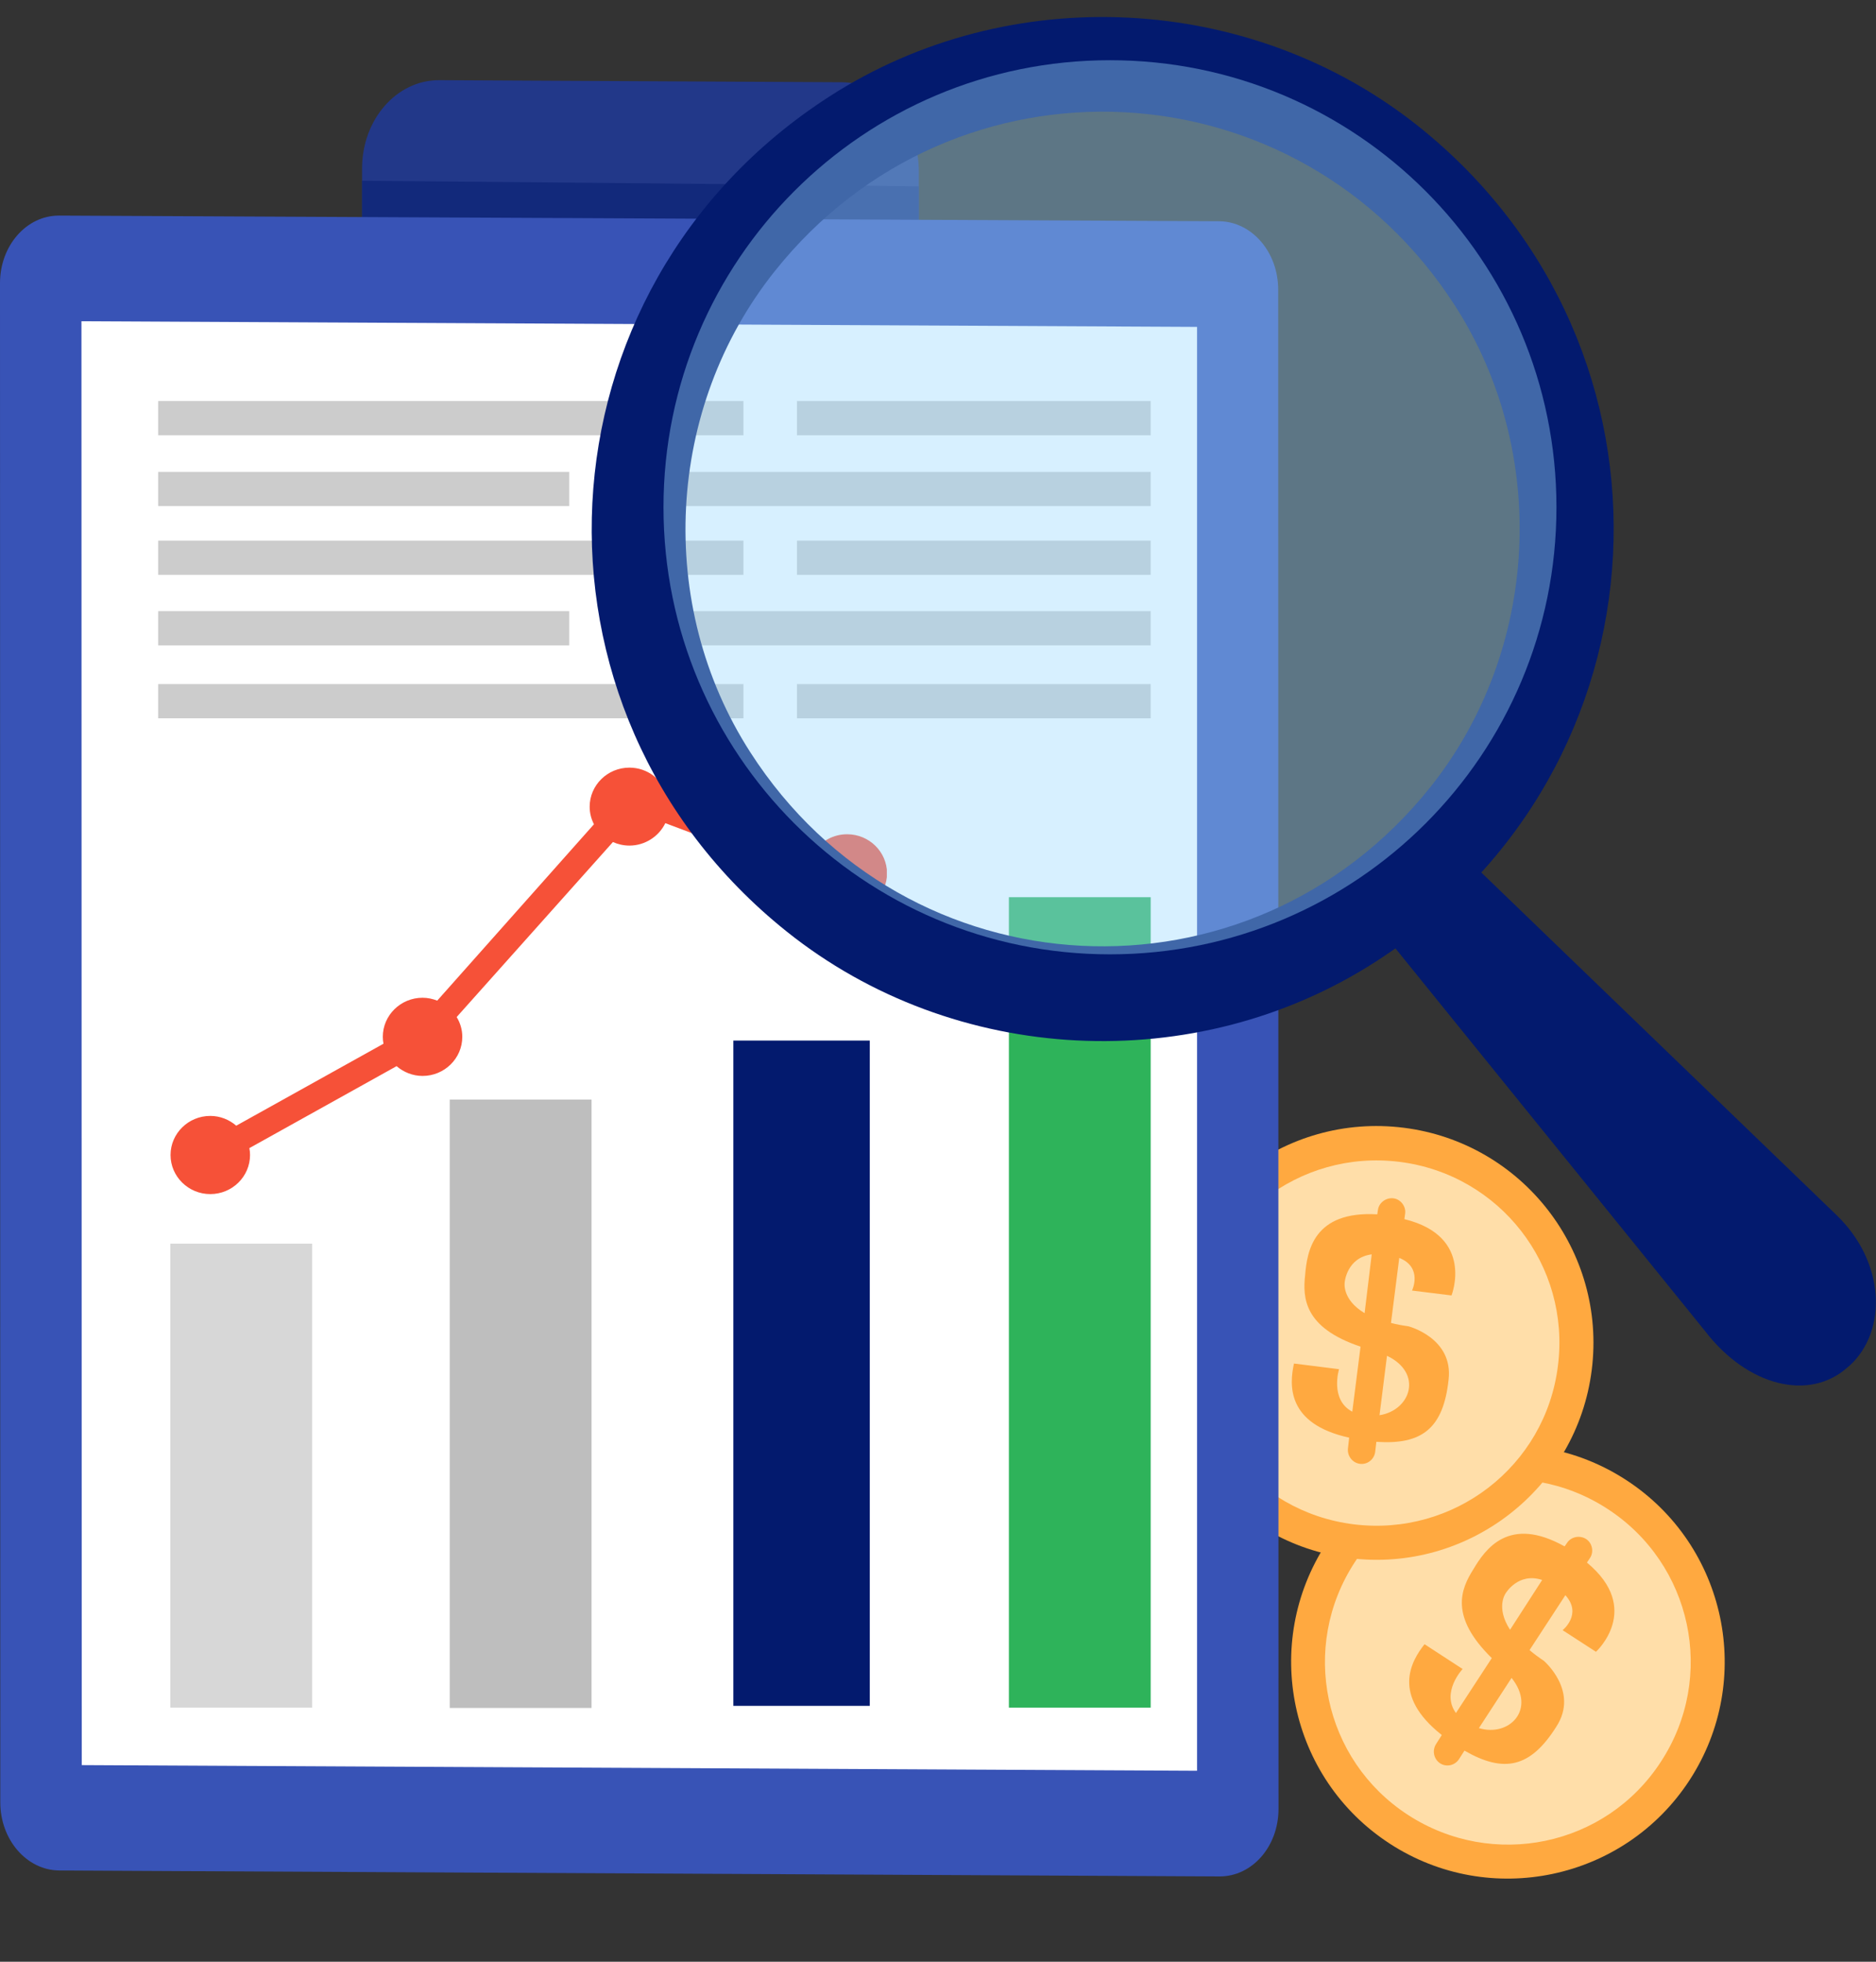 <svg width="110" height="115" viewBox="0 0 110 115" fill="none" xmlns="http://www.w3.org/2000/svg">
<rect x="0" y="0" width="110" height="115" fill="#333333" stroke="none"/>
<path d="M99.067 104.357C95.244 110.225 87.353 111.899 81.478 108.071C75.587 104.234 73.944 96.349 77.768 90.481C81.601 84.597 89.467 82.93 95.358 86.766C101.233 90.594 102.9 98.473 99.067 104.357Z" fill="#FFA940"/>
<path d="M94.252 88.45C89.287 85.227 82.683 86.613 79.438 91.579C76.192 96.544 77.593 103.17 82.558 106.394C87.523 109.617 94.158 108.25 97.388 103.275C100.643 98.293 99.217 91.674 94.252 88.45Z" fill="#FFDEA9"/>
<path d="M91.263 101.21C92.604 99.129 90.518 97.355 90.518 97.355C90.21 97.151 89.927 96.94 89.685 96.732L91.786 93.514C92.801 94.63 91.624 95.564 91.624 95.564L93.58 96.831C93.58 96.831 96.336 94.323 93.05 91.601L93.235 91.325C93.468 90.969 93.363 90.456 93.007 90.224C92.635 89.981 92.122 90.085 91.889 90.441L91.742 90.654C88.467 88.819 87.09 90.815 86.384 92.006C85.665 93.146 84.97 94.752 87.472 97.201L85.37 100.42C84.479 99.204 85.761 97.84 85.761 97.84L83.528 96.387C82.754 97.366 81.567 99.367 84.541 101.71L84.205 102.24C83.963 102.612 84.067 103.124 84.439 103.367C84.811 103.609 85.308 103.496 85.55 103.124L85.868 102.625C88.176 103.951 89.73 103.649 91.263 101.21ZM88.29 93.394C88.29 93.394 89.025 92.155 90.425 92.621L88.543 95.54C87.677 94.211 88.29 93.394 88.29 93.394ZM86.716 101.304L88.632 98.362C90.1 100.198 88.5 101.846 86.716 101.304Z" fill="#FFA940"/>
<path d="M93.332 80.312C92.457 87.261 86.09 92.215 79.133 91.339C72.158 90.462 67.236 84.086 68.111 77.137C68.988 70.17 75.335 65.233 82.31 66.111C89.267 66.987 94.21 73.345 93.332 80.312Z" fill="#FFA940"/>
<path d="M82.051 68.109C76.176 67.379 70.843 71.51 70.093 77.395C69.343 83.28 73.498 88.628 79.373 89.358C85.247 90.088 90.618 85.959 91.349 80.073C92.1 74.17 87.926 68.839 82.051 68.109Z" fill="#FFDEA9"/>
<path d="M84.937 80.891C85.235 78.434 82.584 77.75 82.584 77.75C82.217 77.701 81.87 77.635 81.561 77.553L82.046 73.74C83.446 74.302 82.795 75.655 82.795 75.655L85.109 75.941C85.109 75.941 86.491 72.48 82.346 71.468L82.392 71.138C82.446 70.717 82.128 70.301 81.706 70.248C81.265 70.192 80.849 70.51 80.796 70.931L80.756 71.187C77.009 70.968 76.642 73.364 76.527 74.744C76.379 76.084 76.456 77.832 79.776 78.942L79.292 82.756C77.959 82.052 78.516 80.264 78.516 80.264L75.873 79.933C75.604 81.152 75.411 83.47 79.109 84.278L79.039 84.902C78.984 85.342 79.301 85.758 79.742 85.813C80.183 85.868 80.58 85.549 80.635 85.109L80.703 84.522C83.358 84.706 84.625 83.756 84.937 80.891ZM78.848 75.16C78.848 75.16 78.968 73.725 80.431 73.532L80.014 76.98C78.654 76.163 78.848 75.16 78.848 75.16ZM80.888 82.963L81.327 79.479C83.45 80.49 82.73 82.672 80.888 82.963Z" fill="#FFA940"/>
<path d="M53.876 17.262L21.23 17.105V9.881C21.23 7.002 23.252 4.699 25.744 4.699L49.361 4.821C51.854 4.839 53.876 7.177 53.876 10.038V17.262Z" fill="#223889"/>
<path opacity="0.5" d="M21.23 10.597V17.105L53.876 17.262V10.928C47.479 10.823 25.291 10.632 21.23 10.597Z" fill="#031A6E"/>
<path d="M71.515 110L3.469 109.651C1.569 109.634 0.017 107.854 0.017 105.655L0 16.599C0 14.4 1.551 12.638 3.451 12.638L71.515 12.97C73.415 13.005 74.948 14.784 74.948 16.983L74.966 106.039C74.966 108.238 73.432 110 71.515 110Z" fill="#3853B6"/>
<path d="M70.19 103.806L4.793 103.474L4.776 18.832L70.19 19.164V103.806Z" fill="white"/>
<path d="M18.301 72.905H9.987V100.107H18.301V72.905Z" fill="#D7D7D7"/>
<path d="M34.685 64.46H26.371V100.124H34.685V64.46Z" fill="#BEBEBE"/>
<path d="M51 61H43V100H51V61Z" fill="#031A6E"/>
<path d="M67.471 52.595H59.157V100.107H67.471V52.595Z" fill="#2EB35A"/>
<g clip-path="url(#clip0_1901_10031)">
<path d="M49.67 48.906C48.862 48.906 48.16 49.31 47.736 49.909L39.143 46.693C38.878 45.716 37.978 45 36.905 45C35.621 45 34.575 46.029 34.575 47.292C34.575 47.669 34.668 48.008 34.827 48.32L25.637 58.659C25.373 58.555 25.081 58.49 24.777 58.49C23.492 58.49 22.446 59.518 22.446 60.781C22.446 60.911 22.46 61.055 22.486 61.185L13.853 65.99C13.443 65.638 12.913 65.417 12.33 65.417C11.046 65.417 10 66.445 10 67.708C10 68.971 11.046 70 12.33 70C13.615 70 14.661 68.971 14.661 67.708C14.661 67.578 14.648 67.435 14.621 67.305L23.254 62.5C23.665 62.852 24.194 63.073 24.777 63.073C26.061 63.073 27.107 62.044 27.107 60.781C27.107 60.365 26.988 59.961 26.776 59.622L35.939 49.362C36.23 49.492 36.561 49.57 36.905 49.57C37.832 49.57 38.64 49.023 39.011 48.255L47.366 51.393C47.472 52.565 48.465 53.477 49.683 53.477C50.967 53.477 52.013 52.448 52.013 51.185C52 49.935 50.967 48.906 49.67 48.906Z" fill="#F65138"/>
</g>
<path d="M43.592 23.508H9.273V25.515H43.592V23.508Z" fill="#CCCCCC"/>
<path d="M67.471 23.508H46.73V25.515H67.471V23.508Z" fill="#CCCCCC"/>
<path d="M33.378 27.661H9.273V29.668H33.378V27.661Z" fill="#CCCCCC"/>
<path d="M67.471 27.661H37.37V29.668H67.471V27.661Z" fill="#CCCCCC"/>
<path d="M43.592 31.692H9.273V33.698H43.592V31.692Z" fill="#CCCCCC"/>
<path d="M67.471 31.692H46.73V33.698H67.471V31.692Z" fill="#CCCCCC"/>
<path d="M33.378 35.827H9.273V37.834H33.378V35.827Z" fill="#CCCCCC"/>
<path d="M67.471 35.827H37.37V37.834H67.471V35.827Z" fill="#CCCCCC"/>
<path d="M43.592 40.102H9.273V42.108H43.592V40.102Z" fill="#CCCCCC"/>
<path d="M67.471 40.102H46.73V42.108H67.471V40.102Z" fill="#CCCCCC"/>
<path d="M108.431 80.076L108.344 80.146C106.096 82.17 102.47 81.263 99.995 78.052L81.398 55.072L86.313 50.623L107.63 71.177C110.575 73.969 110.68 78.052 108.431 80.076Z" fill="#031A6E"/>
<path d="M48.63 5.659C31.147 16.913 29.892 41.62 46.12 54.601C55.95 62.471 70.103 63.186 80.683 56.364C98.165 45.109 99.42 20.403 83.193 7.421C73.362 -0.431 59.209 -1.164 48.63 5.659ZM83.873 46.139C73.293 59.4 53.161 58.37 43.993 44.097C38.433 35.461 39.026 23.91 45.44 15.883C56.02 2.623 76.151 3.652 85.319 17.925C90.862 26.562 90.269 38.113 83.873 46.139Z" fill="#031A6E"/>
<path opacity="0.4" d="M65.083 55.945C79.542 55.945 91.263 44.211 91.263 29.737C91.263 15.263 79.542 3.53 65.083 3.53C50.625 3.53 38.904 15.263 38.904 29.737C38.904 44.211 50.625 55.945 65.083 55.945Z" fill="#9CDBFF"/>
<defs>
<clipPath id="clip0_1901_10031">
<rect width="42" height="25" fill="white" transform="translate(10 45)"/>
</clipPath>
</defs>
</svg>
